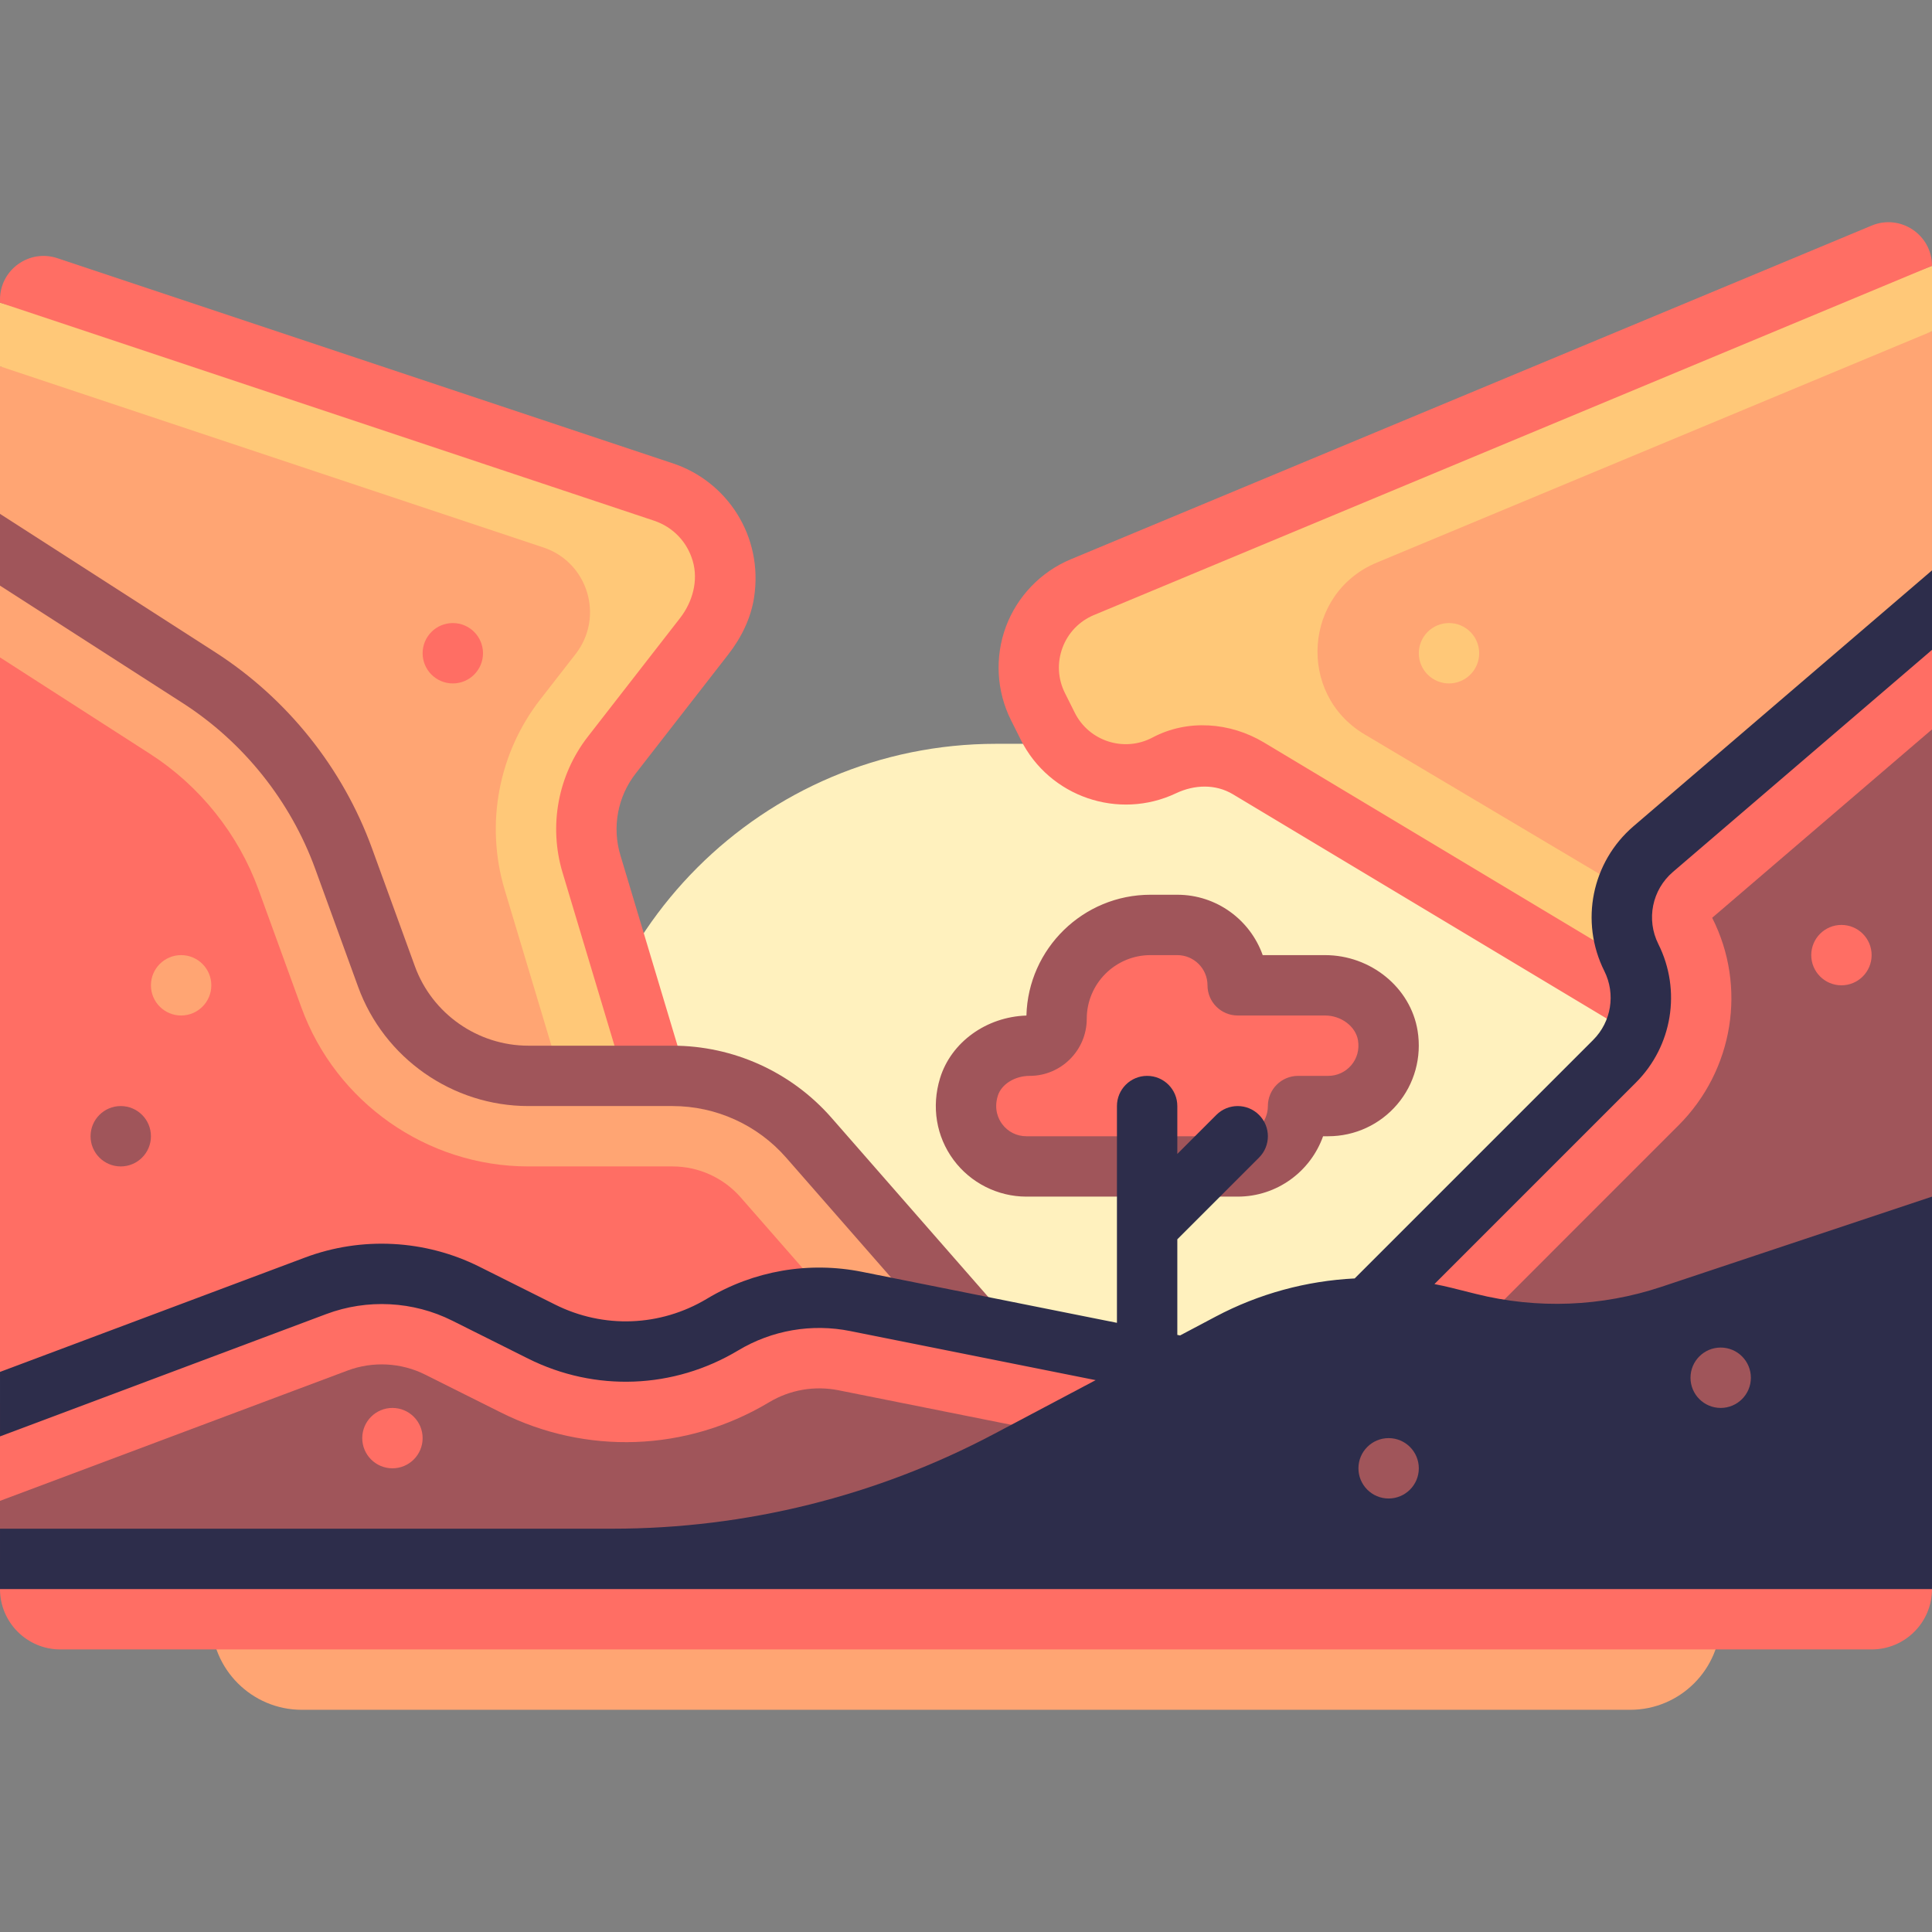 <svg id="Capa_1" enable-background="new 0 0 512 512" height="512" viewBox="0 0 512 512" width="512" xmlns="http://www.w3.org/2000/svg"><rect x="0" y="0" width="512" height="512" fill="#808080" stroke="none"/><path d="m456 381.117h-304v-72c0-61.856 50.144-112 112-112h192z" fill="#fff1be"/><path d="m512 87.786-225.158 67.813c-12.353 5.147-17.76 19.681-11.775 31.65l2.604 5.208c5.705 11.41 19.579 16.034 30.989 10.33 7.063-3.532 15.441-3.21 22.213.853l109.127 65.477 72-38.4z" fill="#ffa573"/><path d="m512 70.449-225.158 85.15c-12.353 5.147-17.76 19.681-11.775 31.65l2.011 4.023c5.644 11.287 20.164 17.347 31.402 11.606 7.101-3.628 15.563-3.335 22.393.762l109.127 65.477 21.1-11.253c-1.978-3.717-4.879-7-8.752-9.325l-90.706-53.915c-18.055-10.732-16.161-37.456 3.227-45.534l147.131-61.304z" fill="#ffc878"/><path d="m175.819 130.39-175.819-33.311v217.158l176-21.12-19.257-64.189c-2.976-9.92-.967-20.666 5.391-28.841l25.04-32.194c10.166-13.071 4.354-32.267-11.355-37.503z" fill="#ffa573"/><path d="m175.819 130.39-175.819-50.177v16.866l144.001 48c11.827 3.942 16.203 18.395 8.548 28.235l-9.357 12.028c-11.131 14.309-14.647 33.121-9.438 50.485l18.059 60.191 24.187-2.901-19.257-64.189c-2.976-9.92-.967-20.666 5.391-28.842l25.04-32.193c10.166-13.071 4.354-32.267-11.355-37.503z" fill="#ffc878"/><g fill="#ff6e64"><path d="m289.922 162.984 222.078-92.535c0-8.245-8.387-13.836-15.998-10.665l-212.236 88.434c-7.926 3.305-14.191 9.813-17.188 17.859-2.992 8.047-2.508 17.07 1.332 24.75l2.605 5.211c7.57 15.141 25.912 21.409 41.158 14.181 4.867-2.307 10.462-2.491 15.08.28l109.129 65.476c1.289.773 2.707 1.141 4.109 1.141 2.719 0 5.367-1.383 6.867-3.883 2.273-3.789 1.047-8.703-2.742-10.977l-109.129-65.477c-8.996-5.397-20.282-6.248-29.549-1.332-7.522 3.99-16.832.99-20.611-6.567l-2.605-5.211c-1.891-3.781-2.121-8.047-.648-12.016 1.477-3.958 4.442-7.036 8.348-8.669z"/><path d="m178.351 122.804-163.143-54.381c-7.482-2.494-15.208 3.074-15.208 10.961v.829l173.293 57.763c5.043 1.682 8.808 5.592 10.299 10.713 1.516 5.208-.058 10.847-3.387 15.129l-24.391 31.365c-7.945 10.217-10.455 23.647-6.736 36.043l19.258 64.187c1.043 3.469 4.219 5.703 7.66 5.703.762 0 1.535-.109 2.305-.336 4.23-1.273 6.633-5.734 5.363-9.961l-19.258-64.187c-2.232-7.441-.726-15.502 4.044-21.634l24.555-31.568c3.445-4.429 6.001-9.59 6.842-15.138 2.472-16.297-7.236-30.74-21.496-35.488z"/><path d="m178.219 285.117h-38.202c-16.82 0-31.844-10.523-37.592-26.331l-11.358-31.235c-7.179-19.743-20.636-36.586-38.308-47.946l-52.759-5.386v189.352l256 1.545v-16l-41.657-47.608c-9.115-10.416-22.283-16.391-36.124-16.391z"/></g><path d="m178.219 285.117h-38.202c-16.82 0-31.844-10.523-37.592-26.331l-11.358-31.235c-7.179-19.743-20.636-36.586-38.308-47.946l-52.759-33.917v28.531l39.773 25.57c13.184 8.477 23.387 21.25 28.738 35.969l11.359 31.234c9.16 25.195 33.332 42.125 60.145 42.125h38.203c6.922 0 13.504 2.992 18.062 8.195l41.656 47.609c.556.635 1.216 1.11 1.821 1.672l16.243-1.476v-16l-41.657-47.608c-9.115-10.417-22.283-16.392-36.124-16.392z" fill="#ffa573"/><path d="m191.477 351.03-.017.01c-14.612 8.768-32.69 9.462-47.932 1.841l-20.089-10.044c-12.396-6.198-26.813-6.955-39.79-2.089l-83.649 56.997v15.371h368v-40l-141.105-28.221c-12.158-2.431-24.786-.244-35.418 6.135z" fill="#a0555a"/><path d="m191.477 351.03-.017.01c-14.612 8.768-32.69 9.462-47.932 1.841l-20.089-10.044c-12.396-6.198-26.813-6.955-39.79-2.089l-83.649 31.369v25.629l92.078-34.527c6.699-2.516 14.219-2.133 20.625 1.086l20.094 10.047c22.621 11.305 49.051 10.32 70.766-2.586.09-.055.176-.102.266-.156 5.52-3.313 12.031-4.43 18.359-3.18l141.105 28.219c1.581.32 3.154.463 4.707.467v-23.999l-141.105-28.221c-12.158-2.432-24.786-.245-35.418 6.134z" fill="#ff6e64"/><path d="m512 193.292-73.875 31.718c-8.301 7.115-10.695 18.967-5.805 28.746 4.586 9.173 2.789 20.252-4.463 27.504l-75.857 75.857 132.368 5.755 27.632-45.755z" fill="#a0555a"/><path d="m512 172.221-73.875 52.789c-8.301 7.115-10.695 18.967-5.805 28.746 4.586 9.173 2.789 20.252-4.463 27.504l-75.857 75.857 32.526 1.414 60.294-60.297c14.586-14.578 18.187-36.766 8.922-55.008l58.258-49.934z" fill="#ff6e64"/><path d="m220.363 296.234c-10.641-12.148-26-19.117-42.145-19.117h-38.203c-13.406 0-25.492-8.461-30.07-21.062l-11.359-31.235c-7.727-21.258-22.465-39.703-41.504-51.945l-57.082-36.694v19.014l48.43 31.133c16.109 10.359 28.578 25.977 35.117 43.961l11.359 31.234c6.871 18.898 25 31.594 45.109 31.594h38.203c11.531 0 22.504 4.977 30.105 13.656l41.656 47.609c1.582 1.813 3.797 2.734 6.023 2.734 1.867 0 3.746-.648 5.266-1.977 3.324-2.914 3.66-7.969.75-11.289z" fill="#a0555a"/><path d="m56 429.117c0 13.255 10.745 24 24 24h352c13.255 0 24-10.745 24-24z" fill="#ffa573"/><path d="m496 437.117h-480c-8.837 0-16-7.163-16-16l15-8h475.333l21.667 8c0 8.836-7.164 16-16 16z" fill="#ff6e64"/><path d="m351.144 261.117h-23.144c0-8.837-7.164-16-16-16h-7.12c-13.741 0-24.88 11.139-24.88 24.88 0 3.932-3.188 7.12-7.12 7.12h-.024c-7.102 0-14.002 4.163-16.084 10.953-3.368 10.984 4.755 21.047 15.228 21.047h56c8.836 0 16-7.164 16-16h8c9.717 0 17.412-8.663 15.781-18.687-1.28-7.867-8.667-13.313-16.637-13.313z" fill="#ff6e64"/><path d="m328 317.117h-56c-7.582 0-14.801-3.643-19.309-9.744-4.586-6.203-5.883-14.094-3.566-21.65 2.922-9.525 12.258-16.252 22.887-16.592.461-17.732 15.027-32.014 32.867-32.014h7.121c10.43 0 19.328 6.688 22.629 16h16.516c12.125 0 22.672 8.609 24.531 20.027 1.145 7.033-.82 14.146-5.391 19.518-4.57 5.373-11.234 8.455-18.285 8.455h-1.371c-3.301 9.312-12.199 16-22.629 16zm-23.121-64c-9.309 0-16.879 7.572-16.879 16.881 0 8.336-6.785 15.119-15.121 15.119-3.969 0-7.516 2.229-8.457 5.299-1.113 3.633.234 6.225 1.137 7.447 1.527 2.068 3.875 3.254 6.441 3.254h56c4.41 0 8-3.588 8-8 0-4.418 3.582-8 8-8h8c2.352 0 4.574-1.029 6.098-2.822 1.547-1.816 2.18-4.154 1.789-6.582-.605-3.697-4.445-6.596-8.742-6.596h-23.145c-4.418 0-8-3.582-8-8 0-4.412-3.59-8-8-8z" fill="#a0555a"/><path d="m443.332 231.078 68.668-58.857v-21.066l-79.082 67.783c-11.109 9.523-14.297 25.313-7.754 38.398 3.051 6.102 1.859 13.445-2.965 18.266l-63.194 63.197c-12.759.634-25.334 4.022-36.808 10.096l-9.466 5.011-.731-.147v-25.33l21.656-21.656c3.125-3.123 3.125-8.189 0-11.313-3.125-3.125-8.188-3.125-11.313 0l-10.343 10.344v-12.688c0-4.418-3.582-8-8-8s-8 3.582-8 8v57.443l-67.531-13.505c-14.137-2.836-28.746-.313-41.121 7.125-12.336 7.398-27.367 7.984-40.242 1.547l-20.09-10.047c-14.34-7.164-31.164-8.055-46.176-2.422l-80.84 30.314v17.091l86.457-32.42c10.852-4.07 23.035-3.445 33.402 1.75l20.09 10.047c17.777 8.883 38.578 8.078 55.645-2.148 8.949-5.375 19.512-7.203 29.73-5.148l65.038 13.007-26.948 14.266c-31.137 16.484-65.833 25.102-101.064 25.102h-162.35v16h512v-104l-71.689 23.896c-15.877 5.292-32.935 5.947-49.171 1.888l-6.425-1.606c-1.52-.38-3.048-.706-4.579-1.004l53.375-53.378c9.703-9.695 12.102-24.461 5.965-36.734-3.254-6.509-1.668-14.36 3.856-19.102z" fill="#2d2d4b"/><circle cx="368" cy="389.117" fill="#a0555a" r="8"/><circle cx="456" cy="365.117" fill="#a0555a" r="8"/><circle cx="104" cy="381.117" fill="#ff6e64" r="8"/><circle cx="48" cy="261.117" fill="#ffa573" r="8"/><circle cx="488" cy="253.117" fill="#ff6e64" r="8"/><circle cx="384" cy="173.117" fill="#ffc878" r="8"/><circle cx="120" cy="173.117" fill="#ff6e64" r="8"/><circle cx="32" cy="301.117" fill="#a0555a" r="8"/></svg>